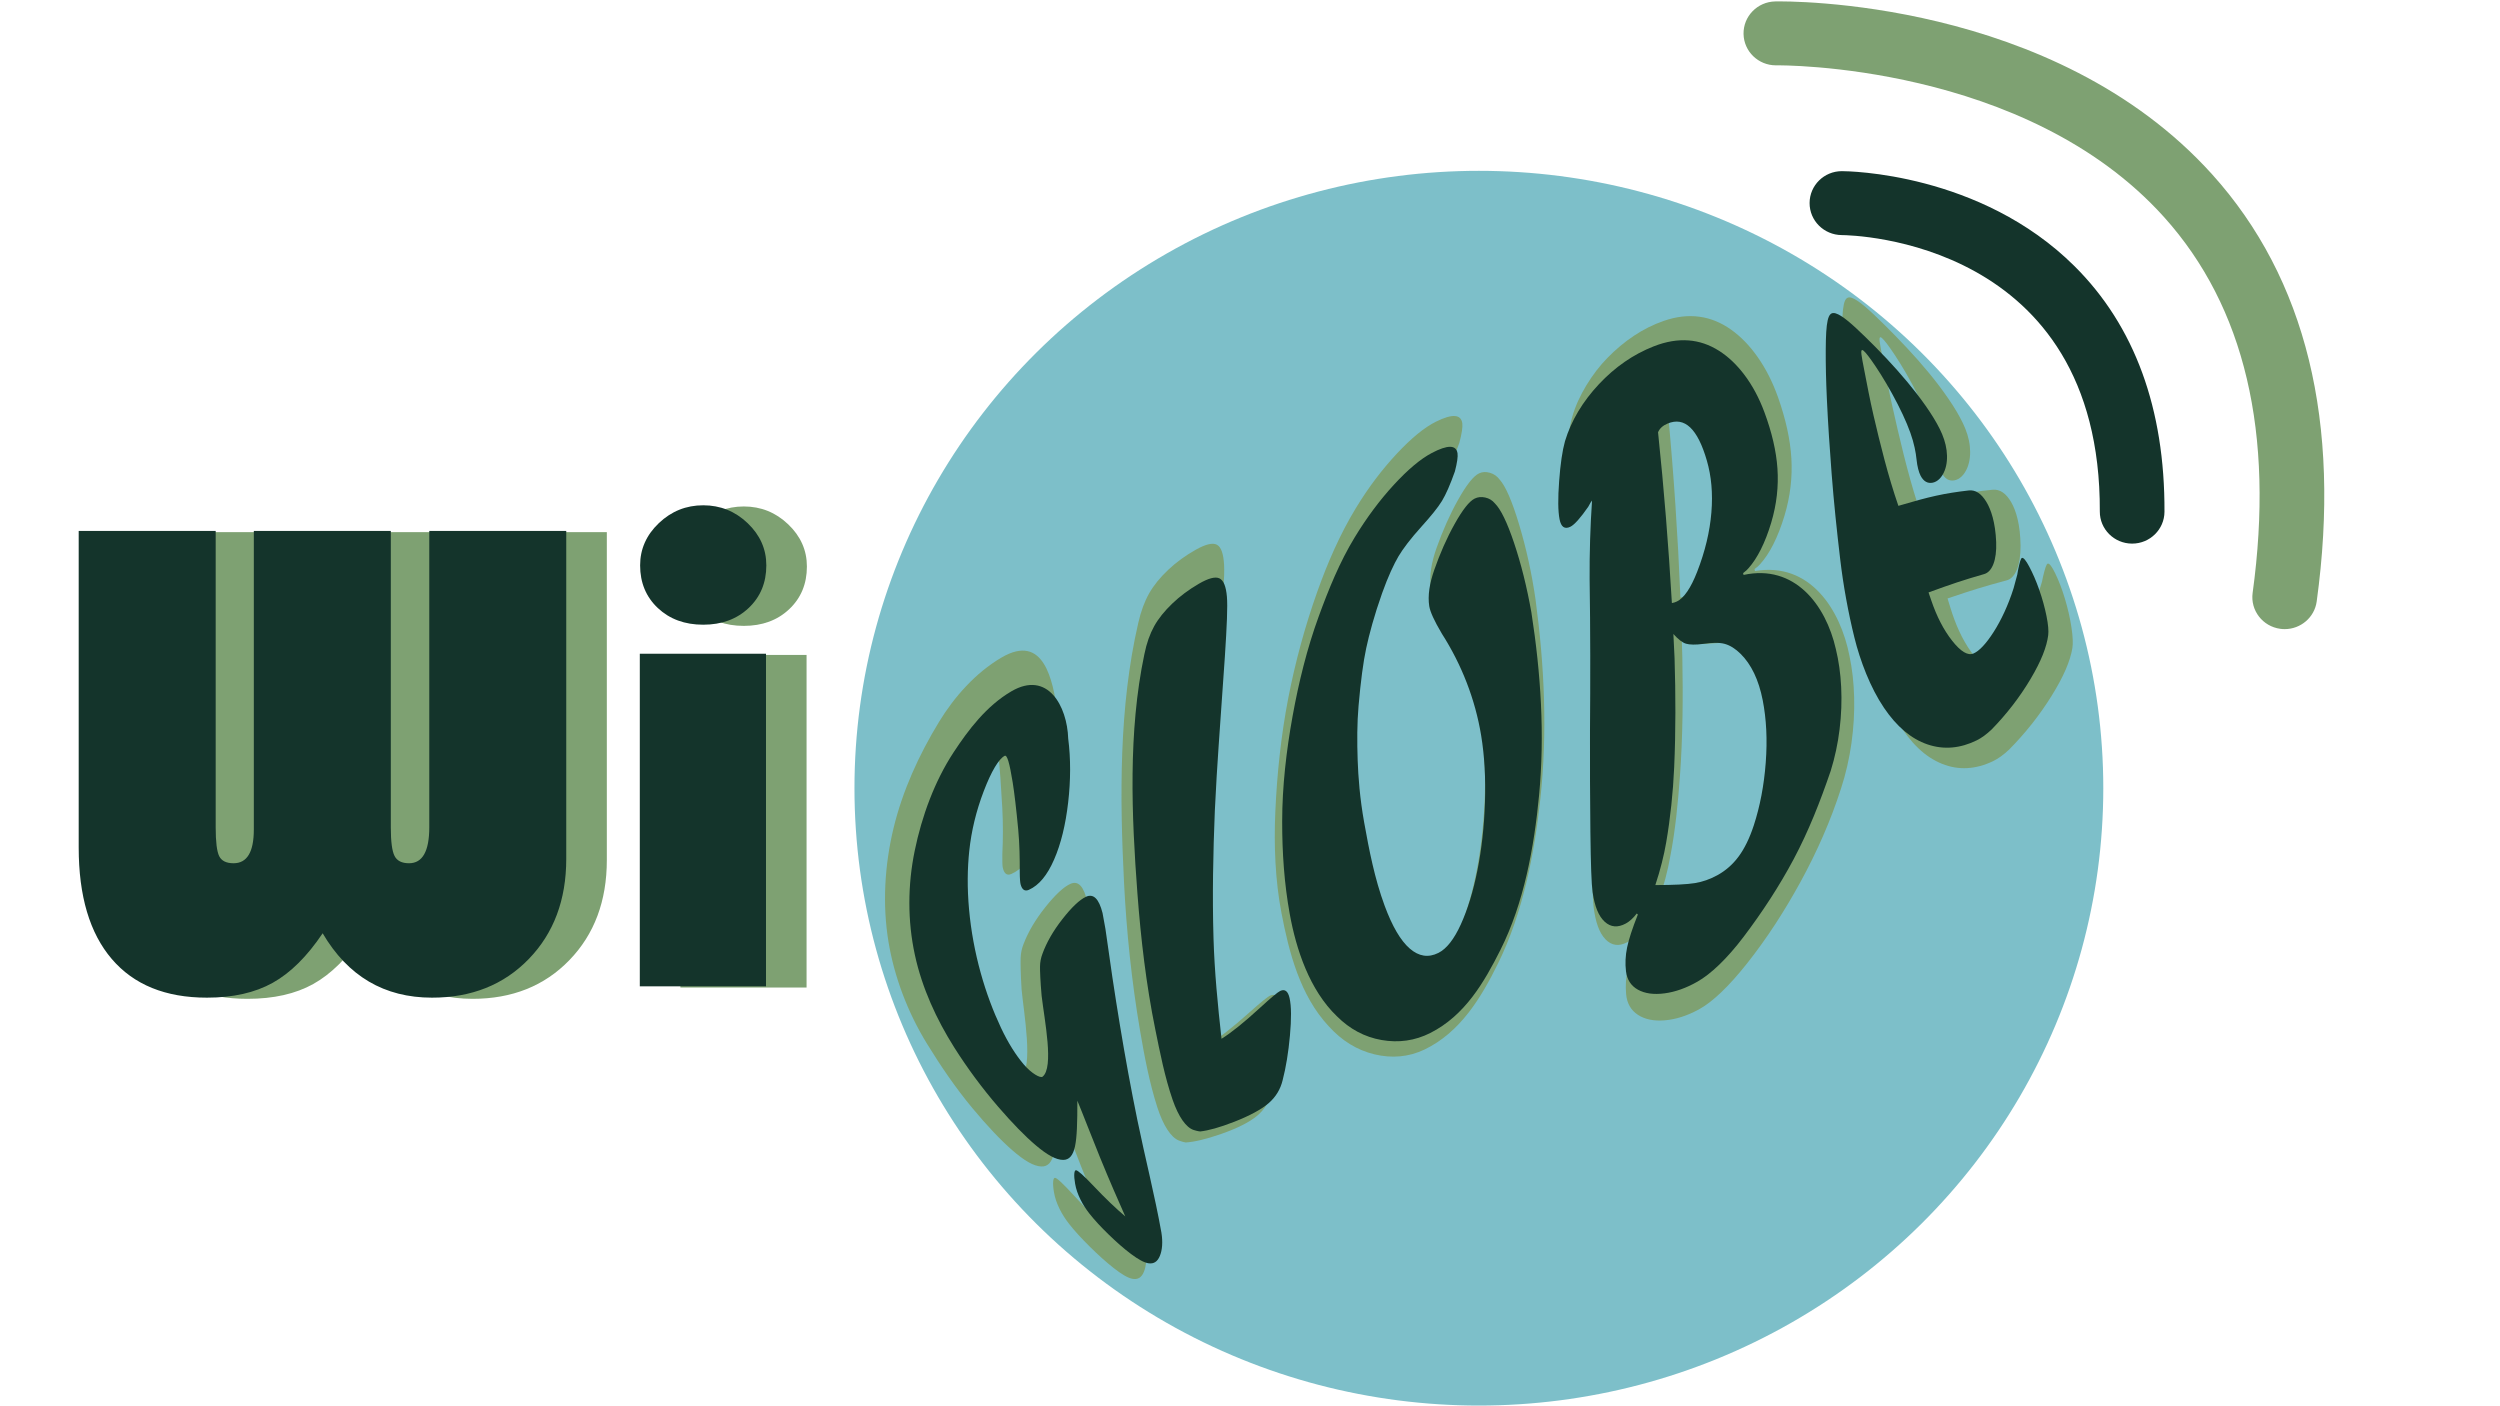 <?xml version="1.0" encoding="utf-8"?>
<!-- Generator: Adobe Illustrator 26.0.0, SVG Export Plug-In . SVG Version: 6.00 Build 0)  -->
<svg version="1.1" id="Layer_1" xmlns="http://www.w3.org/2000/svg" xmlns:xlink="http://www.w3.org/1999/xlink" x="0px" y="0px"
	 viewBox="0 0 1366 768" style="enable-background:new 0 0 1366 768;" xml:space="preserve">
<style type="text/css">
	.st0{fill:#7DBFC9;}
	.st1{fill:#7EA172;}
	.st2{fill:#14342B;}
</style>
<g>
	<ellipse class="st0" cx="808.06" cy="430.67" rx="341.18" ry="337.33"/>
</g>
<g>
	<g>
		<g>
			<path class="st1" d="M577.69,603.18c-0.15,12.7-0.47,21.35-1.7,26.64c-1.23,5.29-3.45,7.69-7.01,7.55
				c-4.25-0.17-9.38-3.25-15.8-8.82c-6.42-5.57-13.8-13.37-21.97-23.2c-9.19-11.06-17.32-23.04-24.76-35.15
				c-10.55-17.18-17.8-36.47-20.95-55.39c-3.41-20.46-2.17-42.1,2.76-62.43c4.89-20.17,13.7-39.71,24.85-57.98
				c8.31-13.62,19.94-26.8,34.06-35.09c23.35-13.71,28.08,12.67,30.54,29.22c1.17,12.28,0.49,25.7-1.31,37.79
				c-1.95,13.08-4.8,24.45-8.97,33.72c-4.17,9.27-9.05,15.02-14.87,17.51c-2.37,1.01-3.92-0.16-4.65-3.51
				c-0.2-0.93-0.3-3.38-0.23-7.36c0.38-7.92,0.45-16.46-0.03-25.25c-0.67-12.36-1.37-22.03-2.09-28.38
				c-1.3-11.35-2.42-16.5-3.85-15.75c-3.39,1.75-7.79,8.62-12.64,20.43c-4.84,11.81-8.03,23.74-9.69,35.48
				c-1.46,10.33-2.04,22.16-1.44,35.05c0.58,12.45,2.5,25.68,5.44,37.8c2.97,12.21,6.65,23.15,10.83,32.82
				c3.98,9.2,8.33,16.47,12.77,22.01c4.44,5.53,9.36,8.48,10.78,7.53c7.06-4.71,1.6-35.33,0.44-47.76
				c-0.56-8.94-0.61-14.83-0.51-17.41c0.1-2.57,0.63-5.05,1.59-7.45c2.53-6.64,6.46-13.3,11.88-20.11
				c5.42-6.81,10.12-11.18,13.78-12.78c4.29-1.87,7.32,1.47,9.19,10.03c0.15,0.7,0.72,3.97,1.44,9.51
				c4.83,37.29,9.28,76.15,16.6,113.61c4.27,21.85,9.61,43.71,13.61,65.7c0.9,5.53,0.57,10-0.77,13.21
				c-1.34,3.21-3.43,4.39-6.48,3.72c-2.52-0.55-5.83-2.55-10.08-5.88c-4.25-3.34-8.58-7.28-13.08-11.74
				c-4.5-4.46-8.27-8.55-11.22-12.34c-1.95-2.5-3.72-5.19-5.21-8.21c-1.49-3.02-2.55-6.05-3.07-9.19c-0.85-5.01-0.45-7.8,0.57-7.77
				c1.06,0.03,4.49,3.24,10.24,9.53c6.71,7.34,12.85,13.45,18.3,18.29c-3.99-9.06-8.93-20.51-14.5-34.65
				C584.89,622.58,580.85,611.2,577.69,603.18z"/>
		</g>
		<g>
			<path class="st1" d="M660.44,414.81c-0.65,8.12-0.94,12.21-1.47,20.31c-1.55,25.22-2.57,50.5-2.17,75.67
				c0.32,19.87,1.94,39.81,3.71,59.68c5.55-3.27,12.84-8.91,22.26-17.35c6.06-5.42,9.91-8.55,11.35-9.17
				c2.63-1.14,4.37,0.36,5.21,4.49c0.98,4.87,0.91,12.33-0.06,22.17c-0.97,9.84-2.42,18.49-4.37,25.95
				c-1.29,5.34-3.97,9.72-7.99,13.09c-4.02,3.38-10.68,6.8-19.63,9.93c-8.37,2.93-14.72,4.37-19.37,4.67
				c-0.06,0.02-1.53-0.22-3.7-1.04c-4.35-1.64-8.64-8.17-11.87-18.26c-4.34-13.53-7.03-27.83-9.43-41.89
				c-4.57-26.74-7.39-54-8.74-80.79c-2.32-46.19-2.87-95.89,7.77-141.85c1.44-6.39,3.45-11.78,5.96-16.22
				c2.51-4.43,6.04-8.74,10.51-12.94c4.33-4.08,9.37-7.77,15.12-10.98c5.35-2.98,9.17-3.86,11.44-2.61
				c2.27,1.25,3.55,4.92,3.88,11.05c0.31,5.84-0.52,17.59-2.11,35.59C664.64,367.83,662.4,391.31,660.44,414.81z"/>
		</g>
		<g>
			<path class="st1" d="M755.47,311.48c-4.67,12.89-7.7,23.95-9.52,32.06c-1.83,8.12-3.44,19.37-4.9,33.73
				c-1.06,10.43-1.26,21.44-1.09,32.33c0.15,9.77,0.98,22.44,3.04,37.13c2.35,16.8,5.46,33.75,10.7,49.9
				c4.09,12.59,8.76,21.34,13.81,26.3c5.06,4.96,10.39,6.12,16.06,3.46c4.61-2.16,8.88-7.52,12.86-16.17
				c3.98-8.65,7.24-19.18,9.84-31.51c2.74-12.96,4.26-26.92,4.89-40.03c0.62-12.88,0.23-26.95-1.5-39.76
				c-2.88-21.32-10.53-42.59-21.09-61.53c-4.15-7.84-6.39-13.38-6.82-16.73c-0.79-6.25,0.39-13.41,3.21-21.32
				c3.31-9.29,7.2-18.18,11.8-26.36c4.6-8.17,8.38-12.92,11.42-14.35c1.76-0.83,3.73-0.93,5.91-0.3c2.18,0.63,3.96,1.87,5.34,3.74
				c3.27,3.66,6.72,11.66,10.48,24.07c4.05,13.37,7.13,27.58,9.11,41.43c4.93,36.52,6.52,72.71,2.66,108.66
				c-3.28,30.54-9.56,62.58-23.18,90.25c-9.1,18.49-20.57,37.6-40.15,46.99c-8.6,4.13-17.91,4.9-27.42,2.6
				c-9.51-2.3-17.8-7.44-24.95-15.37c-15.69-16.79-21.72-40.61-25.79-61.87c-3.41-17.8-4.17-36.98-3.35-55.28
				c0.92-20.76,3.14-41.79,7.05-62c3.77-19.48,9.11-39.23,15.9-58.3c5.62-15.78,12.38-31.35,21.09-45.68
				c6.77-11.14,14.27-21.04,22.31-29.65c8.04-8.61,15.16-14.43,21.5-17.56c8.91-4.4,13.65-4.02,14.32,0.97
				c0.27,2-0.26,5.52-1.61,10.61c-2.7,7.58-5.22,13.28-7.51,17.02c-2.29,3.74-6.31,8.61-11.84,14.64
				c-6.05,6.62-10.4,12.29-13.01,16.65C762.41,294.62,758.98,301.78,755.47,311.48z"/>
		</g>
		<g>
			<path class="st1" d="M870.9,400.1c0.7-30.07,1.08-60.13,1.1-90.2c0.32-15.5,0.95-30.89,1.9-46.37c-0.35,0.31-1.07,1.5-2.17,3.56
				c-4.49,6.42-7.94,10.21-10.2,11.22c-3.19,1.43-5.2-0.15-5.99-4.73c-0.84-4.88-0.81-12.45,0.02-22.54
				c0.82-10.09,1.98-17.79,3.51-23.23c3.17-11.41,11.03-23.91,19.22-32.25c9.06-9.24,19.34-16.28,30.83-20.24
				c6.95-2.4,13.38-3.09,19.5-2.25c6.12,0.83,11.79,3.2,17.15,6.98c5.36,3.78,10.24,8.81,14.64,15.08
				c4.4,6.27,8.16,13.59,11.15,22.06c4.18,11.86,6.64,22.93,7.25,33.28c0.6,10.36-0.59,20.83-3.83,31.53
				c-3.57,11.78-8.16,20.69-13.24,26.25c-0.55,0.7-1.56,1.59-3.06,2.69c0.1,0.43,0.15,0.65,0.25,1.08
				c29.9-5.13,46.65,20.86,51.63,46.39c1.47,6.96,2.34,14.49,2.55,22.64c0.21,8.15-0.28,16.47-1.47,25.01
				c-1.2,8.54-3.09,16.76-5.65,24.6c-5.67,17.77-13.28,34.92-22.23,51.28c-8.51,15.55-18.16,30.58-29.19,44.5
				c-10.06,12.69-18.91,21.1-26.42,25.17c-6.31,3.41-12.45,5.39-18.45,5.89c-6,0.5-10.91-0.49-14.74-2.99
				c-3.83-2.5-5.99-6.27-6.45-11.3c-0.42-4.59-0.12-9.28,0.91-14.05c1.04-4.77,3.18-11.15,6.41-19.16
				c-0.23-0.26-0.35-0.39-0.58-0.66c-2.06,2.64-4.15,4.51-6.29,5.59c-4.51,2.3-8.42,1.74-11.75-1.71
				c-3.33-3.45-5.49-9.38-6.48-17.85c-0.56-4.78-0.7-16.48-0.61-35.46C870.22,439.97,870.53,420.04,870.9,400.1z M918.78,344.84
				c0.04,2.11,0.11,4.45,0.22,7.03c0.11,2.57,0.19,5,0.23,7.27c0.41,21.6,0.25,43.48-1.3,64.81c-1.07,14.69-2.49,29.62-5.34,44.25
				c-1.3,7.49-3.5,15.79-6.6,24.89c10.49,0.57,17.83,0.56,22.16,0.05c4.33-0.51,8.54-1.83,12.65-3.96
				c4.75-2.46,8.82-5.94,12.2-10.43c3.38-4.48,6.38-10.45,8.93-17.91c4.07-11.6,6.56-24.83,7.59-36.95
				c1.15-13.48,0.91-25.9-0.95-37.13c-2.03-12.27-6.09-21.6-11.98-28.13c-2.9-3.21-5.87-5.34-8.91-6.4c-3.04-1.05-7.16-1.12-12-0.65
				c-4.46,0.43-7.92,0.1-9.9-0.62C923.82,350.22,921.48,348.18,918.78,344.84z M911.38,225.58c3.18,33.61,5.4,67.19,6.81,100.92
				c0.98-0.11,1.92-0.37,2.83-0.77c4.04-1.79,8-7.55,11.7-16.95c4.61-11.74,7.4-23.19,8.41-34.46c1.01-11.26,0.17-21.36-2.28-30.53
				c-5.09-19.03-12.38-26.65-22.09-22.99C914.07,221.81,912.27,223.41,911.38,225.58z"/>
		</g>
		<g>
			<path class="st1" d="M1096.58,317.07c-12.24,3.27-18.76,5.29-32.44,9.93c0.6,1.94,0.9,2.91,1.49,4.85
				c2.86,9.45,6.58,17.6,11.33,24.25c4.75,6.66,8.7,9.27,11.95,7.98c3.31-1.31,7.47-5.63,12-12.48c4.53-6.85,8.94-15.68,12.44-25.81
				c0.55-1.78,0.81-2.66,1.31-4.39c0.94-2.79,1.44-4.78,1.6-6.07c1.14-4.88,1.91-7.24,2.65-7.38c0.88-0.17,2.24,1.57,4.01,5.22
				c1.93,3.98,3.74,8.59,5.33,13.89c1.6,5.31,2.79,10.52,3.58,15.67c0.79,5.15,0.92,8.97,0.52,11.41
				c-1.15,6.92-4.67,15.33-11.32,26.03c-6.64,10.7-14.57,20.67-23.37,29.52c-3.01,2.8-5.9,4.89-8.64,6.2
				c-9.39,4.49-18.73,5.16-27.93,1.45c-9.19-3.71-17.2-11.32-24.02-22.85c-7.72-13.05-12.52-27.8-15.82-42.5
				c-3.42-15.26-5.54-31-7.24-46.4c-1.84-16.67-3.16-33.77-4.3-50.62c-0.98-14.48-1.84-29.08-2.49-43.61
				c-0.49-10.95-0.71-20.44-0.7-28.37c0.01-7.93,0.2-13.38,0.96-16.73c0.76-3.36,2.12-4.37,4.51-3.47
				c3.76,1.41,9.36,6.47,17.52,14.54c8.15,8.07,16.49,16.76,24.51,26.5c3.53,4.28,7.09,8.9,10.55,13.96
				c3.47,5.06,6.11,9.56,7.96,13.43c2,4.19,3.34,8.35,3.79,12.61c0.45,4.26,0.04,8.26-1.35,11.69c-1.62,3.99-4.27,6.49-7.2,6.96
				c-2.93,0.48-5.26-0.95-6.92-4.36c-0.97-2-1.85-5.43-2.21-9.65c-0.32-3.77-1.21-9.22-3.37-15.52
				c-2.28-6.67-5.79-14.38-10.41-22.95c-4.61-8.56-8.75-15.02-12.05-19.71c-2.71-3.86-4.47-5.85-5.23-6.01
				c-1.22-0.25-0.49,3.21,1.12,11.44c1.61,8.23,3.22,17.09,5.24,26.09c1.88,8.4,3.9,17.26,6.19,26.4
				c2.29,9.14,4.79,18.25,7.64,27.16c13.59-3.27,27.05-6.52,41.02-7.78c4.01-0.37,7.35,1.99,10.17,6.88
				c2.63,4.56,4.97,12.25,5.07,23.83C1104.11,309.07,1101.09,315.81,1096.58,317.07z"/>
		</g>
	</g>
</g>
<g>
	<g>
		<g>
			<path class="st2" d="M588.67,601.42c0.01,11.86-0.2,19.99-1.3,25c-1.1,5.01-3.15,7.36-6.47,7.35c-3.96-0.02-8.76-2.77-14.78-7.84
				c-6.03-5.07-12.98-12.23-20.77-21.26c-8.62-10-16.86-21.12-23.89-32.24c-9.81-15.52-17.65-32.58-21.56-50.61
				c-4.07-18.74-3.96-38.22-0.1-56.98c3.88-18.89,10.9-38,21.17-53.66c8.18-12.48,18.1-25.51,31.63-33.43
				c19.83-11.62,30.51,8.04,31.07,25.85c1.41,10.95,1.37,22.75-0.03,34.87c-1.4,12.12-3.91,22.54-7.67,31.17
				c-3.75,8.63-8.27,14.08-13.77,16.55c-2.24,1-3.76-0.02-4.56-3.06c-0.22-0.85-0.44-3.14-0.44-6.74
				c0.01-7.16-0.09-15.08-0.84-23.09c-1.06-11.26-2.1-20.05-3.04-25.88c-1.69-10.42-3.01-15.16-4.38-14.43
				c-3.22,1.73-7.21,8.28-11.41,19.26c-4.2,10.98-6.78,21.88-7.92,32.64c-1.01,9.46-1.19,20.22-0.11,32.07
				c1.08,11.85,3.23,23.33,6.34,34.56c3.11,11.23,6.91,21.16,11.07,30.01c3.96,8.41,8.2,15.05,12.47,20.07
				c4.28,5.02,9.1,7.62,10.27,6.71c6.36-4.98,1.06-30.8-0.51-44.25c-0.72-8.24-0.91-13.66-0.87-16.03c0.04-2.37,0.48-4.67,1.34-6.91
				c2.25-6.19,5.84-12.45,10.87-18.89c5.02-6.44,9.43-10.63,12.9-12.23c4.08-1.88,7.07,1.06,9.05,8.86
				c0.16,0.64,0.67,3.55,1.58,8.69c4.84,35.06,10.42,70.15,17.49,104.62c4.17,20.33,9.43,40.77,13.1,61.33
				c0.83,5.23,0.47,9.54-0.84,12.72c-1.31,3.18-3.33,4.47-6.24,4.03c-2.39-0.36-5.52-2.08-9.51-5.06
				c-3.99-2.98-8.03-6.57-12.23-10.65c-4.2-4.09-7.72-7.87-10.49-11.4c-1.82-2.32-3.5-4.84-4.9-7.68c-1.41-2.84-2.43-5.69-2.94-8.66
				c-0.84-4.74-0.5-7.38,0.45-7.39c0.99-0.01,4.23,2.9,9.67,8.64c6.34,6.7,12.14,12.25,17.29,16.6c-3.75-8.46-8.45-19.12-13.8-32.22
				C595.7,619.29,591.75,608.79,588.67,601.42z"/>
		</g>
		<g>
			<path class="st2" d="M664.79,424.19c-0.45,7.52-0.65,11.27-1,18.73c-0.95,23.26-1.41,46.59-0.73,69.67
				c0.54,18.24,2.33,36.72,4.38,55c5.31-3.29,12.26-8.87,21.25-17.12c5.78-5.31,9.47-8.39,10.84-9.03c2.53-1.18,4.23,0.12,5.09,3.9
				c1.01,4.46,1.03,11.36,0.2,20.53c-0.83,9.17-2.15,17.26-3.97,24.29c-1.2,5.02-3.76,9.23-7.61,12.57
				c-3.86,3.35-10.26,6.87-18.86,10.22c-8.04,3.14-14.13,4.79-18.6,5.28c-0.06,0.02-1.46-0.13-3.55-0.8
				c-4.17-1.33-8.31-7.24-11.51-16.5c-4.29-12.44-6.87-25.69-9.48-38.52c-4.96-24.31-7.9-49.61-9.75-74.17
				c-3.19-42.3-5.15-88.38,3.81-130.84c1.21-5.96,3-11.01,5.32-15.21c2.32-4.19,5.65-8.32,9.91-12.4c4.13-3.96,8.98-7.6,14.54-10.83
				c5.18-3.01,8.91-4,11.19-2.96c2.27,1.04,3.64,4.36,4.12,9.99c0.47,5.37-0.03,16.24-1.12,32.91
				C667.81,380.65,666.13,402.41,664.79,424.19z"/>
		</g>
		<g>
			<path class="st2" d="M755.2,324.08c-4.31,12.12-7.07,22.5-8.7,30.08c-1.63,7.58-3,18.05-4.17,31.36
				c-0.85,9.67-0.85,19.85-0.5,29.86c0.31,9,1.18,20.76,3.55,34c2.72,15.17,5.73,30.69,11.14,45.38c4.2,11.41,8.8,19.23,13.78,23.54
				c4.98,4.32,10.17,5.11,15.65,2.37c4.44-2.23,8.52-7.39,12.25-15.58c3.73-8.18,6.77-18.01,9.07-29.55
				c2.3-11.54,3.69-23.9,4.12-37.12c0.43-13.21-0.26-25.47-2.08-36.53c-3.24-19.76-10.65-38.72-21.46-55.63
				c-4.16-7.01-6.43-12.01-6.91-15.09c-0.88-5.72,0.16-12.4,2.78-19.86c3.07-8.75,6.73-17.19,11.09-24.99
				c4.36-7.8,7.98-12.4,10.93-13.88c1.71-0.86,3.63-1.06,5.77-0.6c2.14,0.46,3.89,1.53,5.27,3.18c3.25,3.22,6.74,10.4,10.54,21.73
				c3.8,11.32,6.96,23.91,9.43,37.82c5.21,33.54,7.36,66.96,4.21,100c-2.7,28.27-8.21,58.75-21.07,84.37
				c-8.94,17.82-19.47,35.93-38.37,45.49c-8.4,4.25-17.36,5.47-26.63,3.84c-9.26-1.63-17.35-5.96-24.37-12.95
				c-14.98-14.32-22.3-36.66-25.78-55.84c-3.04-16.77-4.16-33.52-4.15-50.69c0.01-18.96,2.25-38.49,5.68-57.44
				c3.35-18.51,7.93-37.13,14.3-54.57c5.37-14.71,11.4-29.62,19.7-43.25c6.47-10.62,13.57-20.19,21.31-28.6
				c7.73-8.4,14.62-14.18,20.78-17.42c8.66-4.56,13.31-4.47,14.03,0.13c0.29,1.84-0.18,5.13-1.42,9.92
				c-2.53,7.17-4.9,12.58-7.08,16.17c-2.18,3.59-6.03,8.3-11.33,14.17c-5.8,6.44-9.95,11.91-12.42,16.08
				C761.68,308.14,758.46,314.92,755.2,324.08z"/>
		</g>
		<g>
			<path class="st2" d="M868.77,399.78c0.22-27.75,0.23-55.5-0.2-83.26c-0.09-14.32,0.35-28.75,1.32-43.04
				c-0.34,0.31-1.02,1.45-2.07,3.42c-4.3,6.19-7.61,9.88-9.79,10.93c-3.09,1.49-5.05,0.14-5.88-4.07
				c-0.88-4.48-0.93-11.49-0.23-20.9c0.7-9.41,1.75-16.63,3.19-21.78c3.39-11.25,9.73-21.74,18.52-31.13
				c8.79-9.39,18.81-16.34,30-20.72c6.77-2.65,13.02-3.67,18.97-3.23c5.94,0.44,11.43,2.36,16.61,5.63
				c5.18,3.27,9.88,7.76,14.12,13.44c4.24,5.68,7.86,12.38,10.75,20.18c4.05,10.93,6.47,21.17,7.12,30.8
				c0.65,9.63-0.4,19.44-3.41,29.52c-3.31,11.11-7.62,19.56-12.45,24.95c-0.52,0.67-1.49,1.55-2.91,2.63c0.1,0.4,0.15,0.6,0.25,0.99
				c27.82-6.03,44.92,16.25,50.43,40.52c1.55,6.35,2.54,13.24,2.91,20.72c0.37,7.48,0.1,15.14-0.86,23.02
				c-0.95,7.88-2.58,15.47-4.86,22.79c-5.78,16.93-12.08,32.94-20.27,48.31c-7.83,14.69-17.15,28.94-27.34,42.4
				c-9.2,12.14-17.99,20.38-25.25,24.5c-6.11,3.47-12.08,5.6-17.95,6.37c-5.87,0.77-10.7,0.11-14.5-1.99
				c-3.8-2.1-5.99-5.47-6.55-10.08c-0.51-4.21-0.31-8.55,0.61-13c0.91-4.45,2.88-10.45,5.87-17.99c-0.23-0.23-0.35-0.34-0.58-0.57
				c-1.95,2.54-3.96,4.37-6.02,5.48c-4.36,2.35-8.17,2.05-11.49-0.96c-3.31-3.01-5.52-8.36-6.63-16.12
				c-0.63-4.37-1-15.18-1.21-32.64C868.77,436.54,868.74,418.15,868.77,399.78z M914.34,346.42c0.07,1.95,0.17,4.1,0.31,6.47
				c0.14,2.37,0.27,4.62,0.33,6.7c0.61,19.76,0.67,39.86-0.21,59.69c-0.6,13.57-2.08,27.73-4.37,41.05
				c-1.18,6.88-3.1,14.73-5.93,23.28c10.23-0.01,17.39-0.4,21.6-1.08c4.21-0.68,8.29-2.12,12.24-4.28
				c4.57-2.51,8.46-5.91,11.65-10.22c3.19-4.3,5.97-9.94,8.28-16.95c3.4-10.39,5.62-21.91,6.56-34.42
				c0.94-12.51,0.35-23.81-1.65-34.04c-2.19-11.19-6.26-19.59-12.05-25.33c-2.85-2.82-5.75-4.65-8.7-5.47
				c-2.96-0.83-6.93-0.69-11.61-0.02c-4.31,0.62-7.66,0.49-9.58-0.09C919.28,351.13,916.99,349.37,914.34,346.42z M905.96,236.19
				c3.26,31.07,5.74,62.13,7.56,93.32c0.94-0.15,1.85-0.43,2.73-0.86c3.88-1.86,7.64-7.37,11.09-16.25
				c4.32-11.09,6.89-21.85,7.76-32.36c0.87-10.5-0.02-19.87-2.45-28.29c-5.04-17.48-12.11-24.25-21.5-20.31
				C908.55,232.53,906.81,234.13,905.96,236.19z"/>
		</g>
		<g>
			<path class="st2" d="M1084.24,313.65c-11.45,3.3-17.57,5.34-30.49,10.06c0.61,1.77,0.92,2.65,1.52,4.42
				c2.93,8.62,6.68,16,11.39,21.97c4.71,5.98,8.57,8.25,11.63,6.98c3.12-1.3,6.95-5.37,11.04-11.77c4.08-6.39,7.97-14.6,10.93-23.98
				c0.46-1.64,0.67-2.46,1.09-4.06c0.79-2.58,1.19-4.42,1.29-5.61c0.91-4.51,1.54-6.69,2.22-6.83c0.82-0.16,2.14,1.42,3.91,4.75
				c1.93,3.64,3.79,7.85,5.48,12.7c1.69,4.85,3.01,9.62,3.96,14.32c0.95,4.7,1.22,8.2,0.94,10.44c-0.8,6.35-3.78,14.08-9.68,24
				c-5.9,9.92-13.1,19.2-21.23,27.54c-2.79,2.64-5.5,4.63-8.09,5.91c-8.89,4.39-17.91,5.32-26.91,2.27
				c-9-3.05-16.89-9.77-23.83-20.02c-7.49-11.05-13.04-25.73-16.17-38.43c-3.38-13.7-6.05-28.38-7.73-42.57
				c-1.85-15.6-3.49-31.26-4.7-46.88c-1.04-13.54-1.97-27.22-2.6-40.8c-0.48-10.3-0.67-19.31-0.62-26.9
				c0.05-7.58,0.3-12.87,1.07-16.19c0.77-3.32,2.09-4.44,4.36-3.75c3.56,1.09,8.79,5.66,16.39,13.08
				c7.59,7.42,15.36,15.5,22.88,24.55c3.31,3.99,6.67,8.28,9.96,12.99c3.29,4.71,5.82,8.89,7.61,12.49
				c1.94,3.9,3.26,7.77,3.77,11.75c0.51,3.98,0.21,7.73-1.03,10.97c-1.44,3.77-3.88,6.17-6.62,6.7c-2.75,0.53-4.96-0.73-6.58-3.86
				c-0.94-1.84-1.82-5.02-2.21-8.96c-0.35-3.52-1.26-8.6-3.36-14.46c-2.22-6.2-5.58-13.36-9.96-21.33
				c-4.38-7.96-8.27-13.98-11.37-18.34c-2.55-3.58-4.19-5.42-4.91-5.53c-1.14-0.18-0.48,3.16,1.04,10.95
				c1.52,7.79,3.06,16.13,5.02,24.54c1.83,7.85,3.8,16.1,6.06,24.56c2.26,8.47,4.74,16.88,7.57,25.07
				c17.14-5.08,24.91-6.84,38.44-8.41c3.72-0.43,6.86,1.71,9.61,6.2c2.56,4.19,4.96,11.28,5.39,21.96
				C1091.1,306.12,1088.46,312.39,1084.24,313.65z"/>
		</g>
	</g>
</g>
<g>
	<path class="st1" d="M331.57,290.76v179.18c0,22.36-6.82,40.59-20.46,54.68c-13.64,14.1-31.28,21.14-52.91,21.14
		c-26.06,0-45.97-11.73-59.73-35.18c-8.48,12.64-17.58,21.66-27.29,27.07c-9.71,5.41-21.69,8.11-35.95,8.11
		c-22.62,0-39.95-7.05-51.99-21.14c-12.05-14.1-18.07-34.39-18.07-60.88V290.76h74.85v161.87c0,8.02,0.65,13.31,1.94,15.86
		c1.29,2.55,3.9,3.83,7.84,3.83c7.37,0,11.06-6.14,11.06-18.41V290.76h74.85v161.87c0,7.78,0.67,13.01,2.03,15.68
		c1.35,2.68,3.99,4.01,7.93,4.01c7.37,0,11.06-6.56,11.06-19.69V290.76H331.57z"/>
	<path class="st1" d="M440.71,357.84v181.74h-68.95V357.84H440.71z M406.42,276.73c9.34,0,17.42,3.25,24.24,9.75
		c6.82,6.5,10.23,14.19,10.23,23.06c0,9.48-3.23,17.26-9.68,23.33c-6.45,6.08-14.72,9.11-24.8,9.11c-10.08,0-18.34-3.04-24.8-9.11
		c-6.45-6.07-9.68-13.85-9.68-23.33c0-8.87,3.41-16.56,10.23-23.06C389,279.98,397.08,276.73,406.42,276.73z"/>
</g>
<g>
	<path class="st2" d="M1165,297.03c-0.02,0-0.05,0-0.07,0c-9.75-0.04-17.63-7.89-17.59-17.53
		c0.62-148.35-135.24-151.01-141.02-151.05c-9.74-0.07-17.6-7.91-17.56-17.54c0.04-9.62,7.91-17.39,17.64-17.39
		c0.01,0,0.02,0,0.03,0c3.06,0,75.59,0.71,127.1,51.93c32.84,32.66,49.37,77.81,49.14,134.19
		C1182.62,289.26,1174.72,297.03,1165,297.03z"/>
</g>
<g>
	<path class="st1" d="M1248.37,343.75c-0.79,0-1.59-0.05-2.4-0.16c-9.67-1.3-16.44-10.09-15.13-19.65
		c11.96-87.22-4.3-156.28-48.35-205.27c-75.78-84.3-210.49-83-211.85-82.97c-0.1,0-0.21,0-0.31,0c-9.6,0-17.48-7.61-17.66-17.14
		c-0.18-9.63,7.56-17.59,17.31-17.78c6.15-0.13,151.98-1.8,238.74,94.49c51.33,56.97,70.55,135.48,57.12,233.36
		C1264.65,337.39,1257.07,343.75,1248.37,343.75z"/>
</g>
<g>
	<path class="st2" d="M309.4,290.12v179.18c0,22.36-6.82,40.59-20.46,54.68c-13.64,14.1-31.28,21.14-52.91,21.14
		c-26.06,0-45.97-11.73-59.73-35.18c-8.48,12.64-17.58,21.66-27.29,27.07c-9.71,5.41-21.69,8.11-35.95,8.11
		c-22.62,0-39.95-7.05-51.99-21.14C49.02,509.9,43,489.6,43,463.11V290.12h74.85v161.87c0,8.02,0.65,13.31,1.94,15.86
		c1.29,2.55,3.9,3.83,7.84,3.83c7.37,0,11.06-6.14,11.06-18.41V290.12h74.85v161.87c0,7.78,0.67,13.01,2.03,15.68
		c1.35,2.68,3.99,4.01,7.93,4.01c7.37,0,11.06-6.56,11.06-19.69V290.12H309.4z"/>
	<path class="st2" d="M418.54,357.2v181.73h-68.95V357.2H418.54z M384.25,276.09c9.34,0,17.42,3.25,24.24,9.75
		c6.82,6.5,10.23,14.19,10.23,23.06c0,9.48-3.23,17.26-9.68,23.33c-6.45,6.08-14.72,9.11-24.8,9.11c-10.08,0-18.34-3.04-24.8-9.11
		c-6.45-6.07-9.68-13.85-9.68-23.33c0-8.87,3.41-16.56,10.23-23.06C366.83,279.34,374.91,276.09,384.25,276.09z"/>
</g>
</svg>

